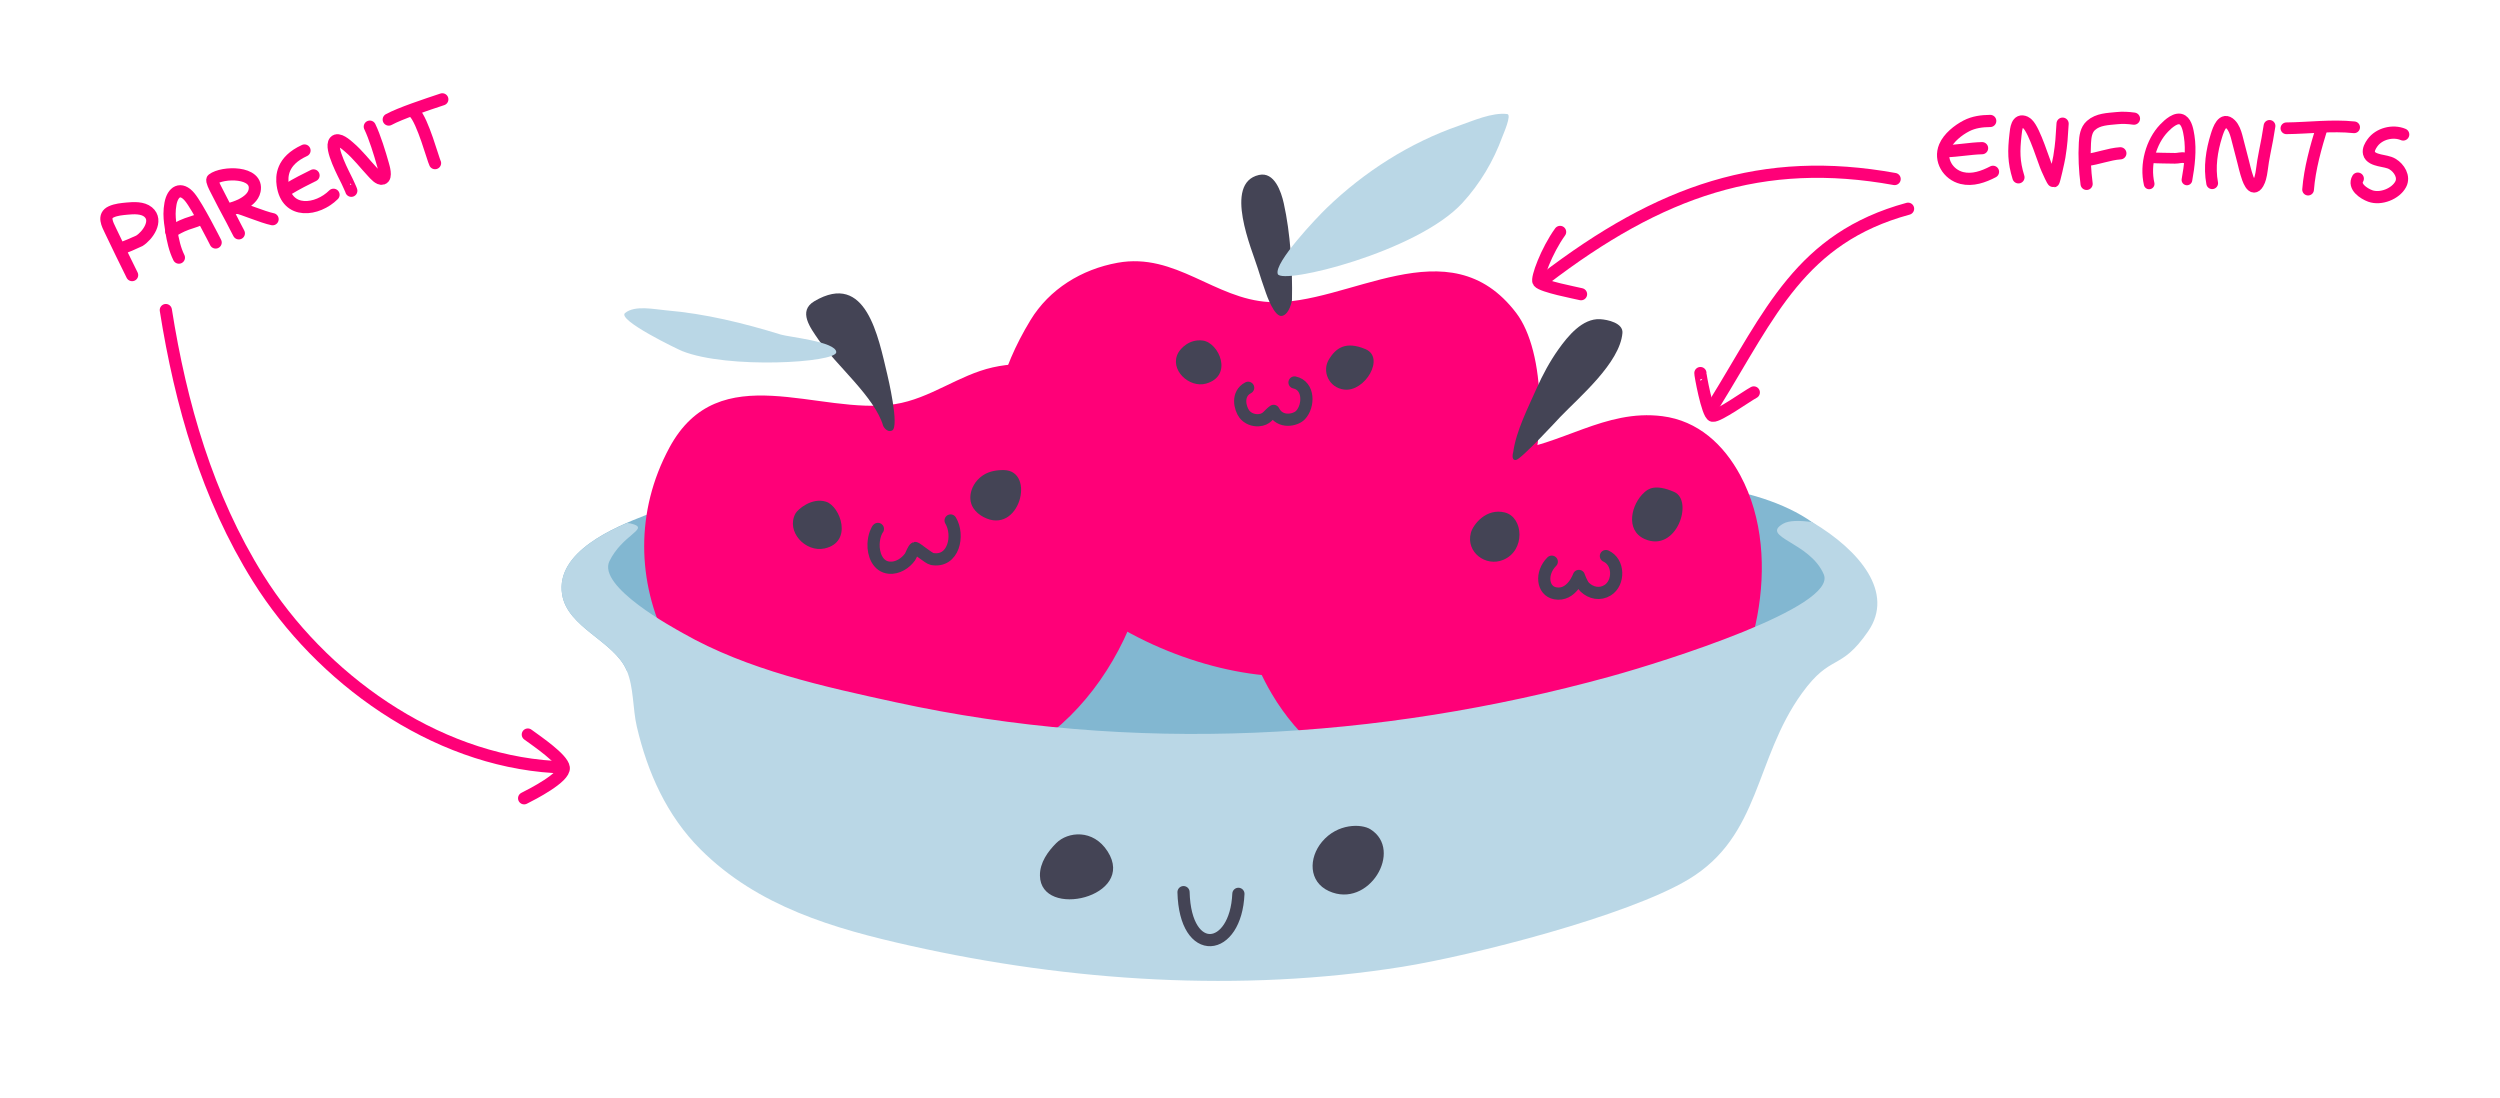 <?xml version="1.0" encoding="UTF-8" standalone="no"?><!DOCTYPE svg PUBLIC "-//W3C//DTD SVG 1.1//EN" "http://www.w3.org/Graphics/SVG/1.1/DTD/svg11.dtd"><svg width="100%" height="100%" viewBox="0 0 410 180" version="1.1" xmlns="http://www.w3.org/2000/svg" xmlns:xlink="http://www.w3.org/1999/xlink" xml:space="preserve" xmlns:serif="http://www.serif.com/" style="fill-rule:evenodd;clip-rule:evenodd;stroke-linecap:round;stroke-linejoin:round;stroke-miterlimit:1.5;"><rect id="basket-of-apples" x="0" y="-0" width="410" height="180" style="fill:none;"/><path id="basket-back" d="M197.665,72.062c-48.002,-1.42 -91.097,12.156 -91.848,12.45c-4.976,1.943 -14.763,5.955 -13.63,12.981c0.883,5.472 8.533,7.623 10.589,12.457c0.497,1.169 29.918,14.775 66.741,18.919c50.733,5.71 125.814,-16.516 130.203,-23.354c9.506,-14.809 -2.885,-22.343 -15.144,-24.982c0,-0 -38.908,-7.051 -86.911,-8.471Z" style="fill:#82b7d1;"/><g id="back-apple" serif:id="back apple"><path d="M208.429,110.836c-24.5,-1.757 -59.839,-24.798 -39.423,-58.344c3.083,-5.065 8.352,-8.326 14.286,-9.4c9.492,-1.718 15.897,5.964 24.853,6.443c12.874,0.687 29.439,-12.824 40.536,1.822c9.32,12.3 3.698,62.629 -40.252,59.479Z" style="fill:#ff0078;"/><path d="M210.27,51.804c-1.27,0.3 -2.571,-3.518 -2.647,-3.731c-0.482,-1.362 -0.943,-2.732 -1.363,-4.113c-0.89,-2.919 -5.695,-13.922 0.206,-15.266c2.545,-0.579 3.653,2.766 4.07,4.637c1.099,4.931 1.455,10.794 1.348,15.882c-0,0 -0.345,2.291 -1.614,2.591Z" style="fill:#445;"/><path d="M209.552,44.932c-0.646,-1.824 6.296,-9.152 8.072,-10.863c6.13,-5.908 13.57,-10.66 21.636,-13.453c2.243,-0.777 5.462,-2.226 7.938,-1.91c0.765,0.097 -0.683,3.364 -0.805,3.7c-1.463,4.013 -3.658,7.713 -6.545,10.862c-7.4,8.069 -29.649,13.487 -30.296,11.664Z" style="fill:#bad7e6;"/><path d="M197.273,55.852c-2.265,-0.305 -3.676,1.359 -4.02,1.968c-1.57,2.774 1.775,5.876 4.544,5.089c4.494,-1.277 2.124,-6.701 -0.524,-7.057Z" style="fill:#445;"/><path d="M223.933,57.255c-3.285,-1.384 -4.849,-0.13 -5.953,1.621c-1.253,1.987 -0.067,4.712 2.478,5.018c3.396,0.407 6.76,-5.255 3.475,-6.639Z" style="fill:#445;"/><path d="M204.698,63.594c-1.934,1.002 -1.34,3.38 -0.619,4.326c0.53,0.696 1.47,1.058 2.33,0.996c1.377,-0.099 1.604,-0.936 2.463,-1.531c1.06,2.101 3.599,1.539 4.407,0.687c1.405,-1.481 1.461,-4.823 -0.981,-5.348" style="fill:none;stroke:#445;stroke-width:2px;"/></g><g id="right-apple"><path d="M266.066,129.237c0,-0 7.006,-2.664 14.013,-10.174c7.006,-7.51 12.878,-27.056 5.334,-41.098c-2.707,-5.039 -6.935,-8.974 -12.806,-9.714c-9.429,-1.188 -16.584,4.868 -25.516,5.752c-4.915,0.487 -9.628,-2.938 -14.165,-4.35c-7.551,-2.348 -18.414,0.98 -23.892,6.401c-9.955,9.851 -6.754,27.116 -0.459,37.739c8.889,15 24.971,19.304 41.504,18.429c4.877,-0.258 11.563,-0.546 15.987,-2.985Z" style="fill:#ff0078;"/><path d="M248.168,74.139c0.489,-3.481 2.418,-7.233 3.82,-10.403c1.002,-2.265 2.182,-4.456 3.621,-6.475c1.508,-2.115 3.901,-5.08 6.818,-4.915c1.22,0.07 3.792,0.626 3.653,2.265c-0.416,4.905 -7.057,10.497 -10.223,13.793c-0.247,0.257 -6.337,6.886 -7.229,7.028c-0.891,0.142 -0.46,-1.293 -0.46,-1.293Z" style="fill:#445;"/><path d="M246.802,84.049c-3.065,-0.775 -5.221,1.966 -5.589,3.355c-0.828,3.132 2.426,5.604 5.301,4.421c3.7,-1.522 3.352,-7 0.288,-7.776Z" style="fill:#445;"/><path d="M274.576,80.684c-3.221,-1.415 -4.354,-0.422 -4.883,0.044c-2.155,1.901 -3.229,6.219 0.024,7.669c5.231,2.334 8.081,-6.298 4.859,-7.713Z" style="fill:#445;"/><path d="M254.491,92.116c-1.86,1.843 -1.567,4.788 0.565,5.188c2.709,0.507 3.879,-2.849 3.879,-2.849c0,-0 0.474,1.383 0.987,1.862c1.017,0.952 2.459,1.269 3.732,0.479c1.925,-1.193 1.901,-4.629 -0.285,-5.603" style="fill:none;stroke:#445;stroke-width:2px;"/></g><g id="left-apple"><path d="M109.77,73.435c-11.232,20.845 1.386,46.515 26.918,53.001c10.654,2.707 17.027,2.493 26.318,-0.922c18.848,-6.928 29.566,-31.24 25.057,-50.227c-2.642,-11.124 -14.177,-17.532 -25.247,-15.038c-5.639,1.27 -10.26,5.129 -16.043,6.032c-12.516,1.954 -28.849,-7.981 -37.003,7.154Z" style="fill:#ff0078;"/><path d="M144.849,69.869c-1.356,-4.73 -7.798,-10.05 -10.594,-14.129c-1.343,-1.96 -3.457,-4.715 -0.696,-6.343c8.486,-5.004 10.48,5.852 11.957,12.028c0.054,0.227 2.058,8.604 0.782,9.183c-0.884,0.402 -1.449,-0.739 -1.449,-0.739Z" style="fill:#445;"/><path d="M137.147,57.758c-0.017,-1.73 -7.778,-2.484 -9.062,-2.88c-6.164,-1.902 -12.415,-3.437 -18.86,-3.985c-1.905,-0.162 -5.095,-0.882 -6.71,0.437c-1.396,1.139 8.68,5.973 9.365,6.247c7.461,2.983 25.285,1.912 25.267,0.181Z" style="fill:#bad7e6;"/><path d="M135.475,82.281c-2.357,-0.747 -4.662,1.273 -5.015,1.924c-1.611,2.974 1.644,6.428 4.765,5.744c4.707,-1.031 2.606,-6.921 0.25,-7.668Z" style="fill:#445;"/><path d="M164.65,77.091c-0,-0 -1.38,-0.065 -2.587,0.411c-1.285,0.507 -2.357,1.627 -2.758,2.97c-0.292,0.976 -0.236,1.988 0.324,2.859c0.399,0.62 1.012,1.119 1.661,1.461c5.893,3.103 8.642,-7.589 3.36,-7.701Z" style="fill:#445;"/><path d="M143.976,86.743c-0.006,-0.113 -0.344,0.619 -0.383,0.728c-0.197,0.549 -0.299,1.118 -0.327,1.701c-0.079,1.661 0.64,3.761 2.576,3.931c1.343,0.117 2.643,-0.708 3.402,-1.766c0.185,-0.258 0.556,-1.357 0.839,-1.467c0.15,-0.058 2.25,1.71 2.757,1.803c3.57,0.656 4.525,-3.889 3.057,-6.313" style="fill:none;stroke:#445;stroke-width:2px;"/></g><g id="basket-front"><path d="M297.204,85.628c-2.075,-0.298 -3.813,-0.287 -4.766,0.26c-3.849,2.211 4.409,2.977 6.664,8.318c2.255,5.341 -26.039,14.265 -35.036,16.742c-38.077,10.482 -78.349,12.686 -117.145,4.229c-11.854,-2.583 -24.28,-5.274 -34.917,-11.335c-1.419,-0.809 -14.115,-7.637 -12.048,-11.83c2.066,-4.194 6.244,-5.21 4.063,-5.992c-0.385,-0.139 -0.776,-0.223 -1.164,-0.253c-5.111,2.188 -11.603,5.933 -10.668,11.726c0.883,5.472 8.533,7.623 10.589,12.457c1.182,2.779 0.976,6.262 1.656,9.186c1.754,7.537 4.917,14.628 10.45,20.157c9.412,9.404 21.857,12.998 34.498,15.825c26.152,5.849 54.103,7.672 80.613,3.435c11.331,-1.811 36.969,-8.33 46.967,-14.362c11.794,-7.115 10.781,-19.736 18.55,-30.489c4.817,-6.666 6.279,-3.487 10.878,-10.186c4.321,-6.294 -1.313,-13.202 -9.184,-17.888Z" style="fill:#bad7e6;"/><path d="M181.651,139.634c-2.377,-3.721 -6.534,-3.248 -8.423,-1.368c-1.338,1.331 -2.715,3.201 -2.679,5.338c0.122,7.211 15.883,3.512 11.102,-3.97Z" style="fill:#445;"/><path d="M224.747,135.999c-1.466,-0.915 -5.396,-1.006 -7.948,2.068c-2.203,2.654 -2.204,6.54 1.132,8.068c6.535,2.994 12.301,-6.712 6.816,-10.136Z" style="fill:#445;"/><path d="M194.099,146.311c0.277,10.976 8.586,9.904 8.998,0.278" style="fill:none;stroke:#445;stroke-width:2px;"/></g><g id="parent-arrow"><path d="M27.195,50.851c2.439,15.425 6.797,30.648 15.14,43.981c10.237,16.361 28.766,29.742 48.484,30.949" style="fill:none;stroke:#ff0078;stroke-width:2px;"/><path d="M86.563,120.466c1.635,1.192 5.711,3.955 5.895,5.429c0.2,1.611 -5.18,4.362 -6.501,5.023" style="fill:none;stroke:#ff0078;stroke-width:2px;"/></g><g id="children-arrows"><path d="M253.2,45.851c19.114,-14.65 35.888,-20.404 57.519,-16.492" style="fill:none;stroke:#ff0078;stroke-width:2px;"/><path d="M281.199,66.184c9.103,-14.73 14.077,-27.147 31.723,-31.952" style="fill:none;stroke:#ff0078;stroke-width:2px;"/><path d="M255.856,38.037c-2.211,3.054 -3.921,7.694 -3.533,8.178c0.63,0.787 6.007,1.793 6.967,2.033" style="fill:none;stroke:#ff0078;stroke-width:2px;"/><path d="M278.866,61.183c-0.077,0 1.15,6.857 2.012,7.001c0.903,0.15 5.585,-3.21 6.745,-3.824" style="fill:none;stroke:#ff0078;stroke-width:2px;"/></g><g id="parent"><path d="M21.666,45.115c-1.206,-2.417 -2.387,-4.867 -3.553,-7.306c-0.49,-1.026 -1.27,-2.425 0.127,-3.067c0.812,-0.373 1.737,-0.447 2.614,-0.533c1.071,-0.105 2.542,-0.176 3.433,0.56c1.702,1.406 -0.1,3.9 -1.434,4.726c-0.15,0.093 -3.054,1.374 -3.053,1.227" style="fill:none;stroke:#ff0078;stroke-width:2px;"/><path d="M29.338,42.25c-0.663,-1.329 -0.997,-2.885 -1.232,-4.339c-0.153,-0.943 -0.3,-1.89 -0.3,-2.847c-0,-0.557 0.052,-1.112 0.153,-1.66c0.367,-1.995 1.697,-2.823 3.147,-1.093c1.274,1.52 4.258,7.457 4.258,7.457" style="fill:none;stroke:#ff0078;stroke-width:2px;"/><path d="M28.131,37.988c-0.201,-0.038 0.381,-0.228 0.573,-0.338c0.379,-0.216 0.764,-0.42 1.153,-0.6c1.132,-0.524 1.974,-0.62 3.087,-1.16" style="fill:none;stroke:#ff0078;stroke-width:2px;"/><path d="M39.17,38.266c-0.35,-0.616 -0.791,-1.553 -1.127,-2.176c-0.921,-1.705 -1.822,-3.402 -2.687,-5.133c-0.102,-0.204 -0.715,-1.373 -0.493,-1.546c1.619,-1.258 7.559,-1.37 6.887,1.873c-0.426,2.053 -3.75,2.89 -3.75,2.89c-0,-0 0.818,-0.092 1.063,-0.077c0.509,0.031 4.084,1.542 5.641,1.852" style="fill:none;stroke:#ff0078;stroke-width:2px;"/><path d="M49.939,24.683c-3.769,1.721 -3.763,4.271 -3.576,5.628c0.684,4.948 5.724,4.243 8.333,1.633" style="fill:none;stroke:#ff0078;stroke-width:2px;"/><path d="M47.359,30.938c1.092,-0.672 2.933,-1.63 4.061,-2.167" style="fill:none;stroke:#ff0078;stroke-width:2px;"/><path d="M57.612,31.284c0.039,0 -0.589,-1.356 -0.676,-1.54c-0.471,-0.993 -2.916,-5.478 -2.032,-6.539c0.565,-0.677 1.937,0.576 2.334,0.913c1.464,1.243 2.585,2.741 3.89,4.13c0.313,0.333 1.046,1.219 1.607,1.046c0.71,-0.218 0.18,-1.919 0.066,-2.326c-0.496,-1.769 -1.339,-4.525 -2.151,-6.197" style="fill:none;stroke:#ff0078;stroke-width:2px;"/><path d="M63.754,19.607c1.881,-1.028 6.208,-2.456 8.785,-3.315" style="fill:none;stroke:#ff0078;stroke-width:2px;"/><path d="M67.946,18.448c1.4,1.394 3.078,7.697 3.399,8.305" style="fill:none;stroke:#ff0078;stroke-width:2px;"/></g><g id="children"><path d="M326.397,19.836c-1.356,0.015 -2.696,0.177 -3.917,0.812c-1.352,0.703 -2.914,1.933 -3.526,3.382c-0.934,2.215 0.52,4.602 2.787,5.164c1.758,0.437 3.557,-0.208 5.11,-1.018" style="fill:none;stroke:#ff0078;stroke-width:2px;"/><path d="M319.119,24.798c1.985,-0.056 3.952,-0.443 5.939,-0.498" style="fill:none;stroke:#ff0078;stroke-width:2px;"/><path d="M331.025,29.083c-0.801,-2.6 -0.78,-4.329 -0.482,-7.005c0.099,-0.889 0.224,-2.654 1.592,-2.032c0.139,0.063 0.289,0.195 0.387,0.287c1.172,1.098 2.731,6.365 3.207,7.358c0.261,0.543 0.892,2.057 1.054,2.037c0.09,-0.011 0.843,-3.337 0.95,-4.007c0.367,-2.296 0.382,-3.116 0.532,-5.44" style="fill:none;stroke:#ff0078;stroke-width:2px;"/><path d="M342.202,30.156c-0.283,-2.197 -0.405,-4.5 -0.276,-6.714c0.059,-1.021 0.186,-2.152 0.996,-2.869c1.171,-1.037 2.76,-1.044 4.217,-1.196c0.969,-0.101 1.875,-0.052 2.831,0.08" style="fill:none;stroke:#ff0078;stroke-width:2px;"/><path d="M342.149,26.245c1.893,-0.207 3.695,-0.977 5.588,-1.103" style="fill:none;stroke:#ff0078;stroke-width:2px;"/><path d="M352.461,30.161c-0.732,-3.172 0.299,-6.919 2.448,-9.152c0.64,-0.665 2.03,-1.976 3.021,-1.337c0.752,0.485 0.958,1.823 1.094,2.669c0.363,2.26 0.049,4.915 -0.367,7.166" style="fill:none;stroke:#ff0078;stroke-width:1.75px;"/><path d="M352.73,25.854c1.31,0.096 2.649,0.077 3.965,0.11c0.518,0.013 1.059,-0.201 1.57,-0.08" style="fill:none;stroke:#ff0078;stroke-width:1.75px;"/><path d="M362.796,30.047c-0.49,-2.636 -0.08,-5.323 0.713,-7.845c0.309,-0.982 1.014,-3.127 2.328,-1.806c0.513,0.516 0.77,1.274 0.966,1.979c0.155,0.561 0.284,1.13 0.437,1.691c0.119,0.438 0.231,0.88 0.342,1.32c0.097,0.383 0.194,0.766 0.296,1.147c0.093,0.352 0.175,0.707 0.264,1.061c0.069,0.277 0.148,0.554 0.227,0.828c0.235,0.808 0.992,3.315 1.97,1.637c0.157,-0.271 0.267,-0.576 0.353,-0.881c0.118,-0.418 0.187,-0.852 0.247,-1.283c0.137,-0.976 0.265,-1.944 0.474,-2.906c0.313,-1.439 0.552,-2.886 0.787,-4.34" style="fill:none;stroke:#ff0078;stroke-width:1.93px;"/><path d="M374.97,21.04c3.69,-0.043 7.415,-0.545 11.108,-0.163" style="fill:none;stroke:#ff0078;stroke-width:1.92px;"/><path d="M380.817,20.811c-1.021,3.317 -2.021,6.832 -2.29,10.286" style="fill:none;stroke:#ff0078;stroke-width:1.92px;"/><path d="M394.125,22.056c-1.697,-0.717 -3.968,-0.135 -5.046,1.37c-0.336,0.47 -0.704,1.095 -0.564,1.695c0.173,0.745 1.042,0.994 1.701,1.163c0.7,0.18 1.523,0.239 2.151,0.617c1.109,0.665 1.993,2.096 1.347,3.319c-0.829,1.57 -3.287,2.542 -4.991,1.92c-1.097,-0.399 -2.808,-1.549 -2.046,-2.844" style="fill:none;stroke:#ff0078;stroke-width:2px;"/></g></svg>